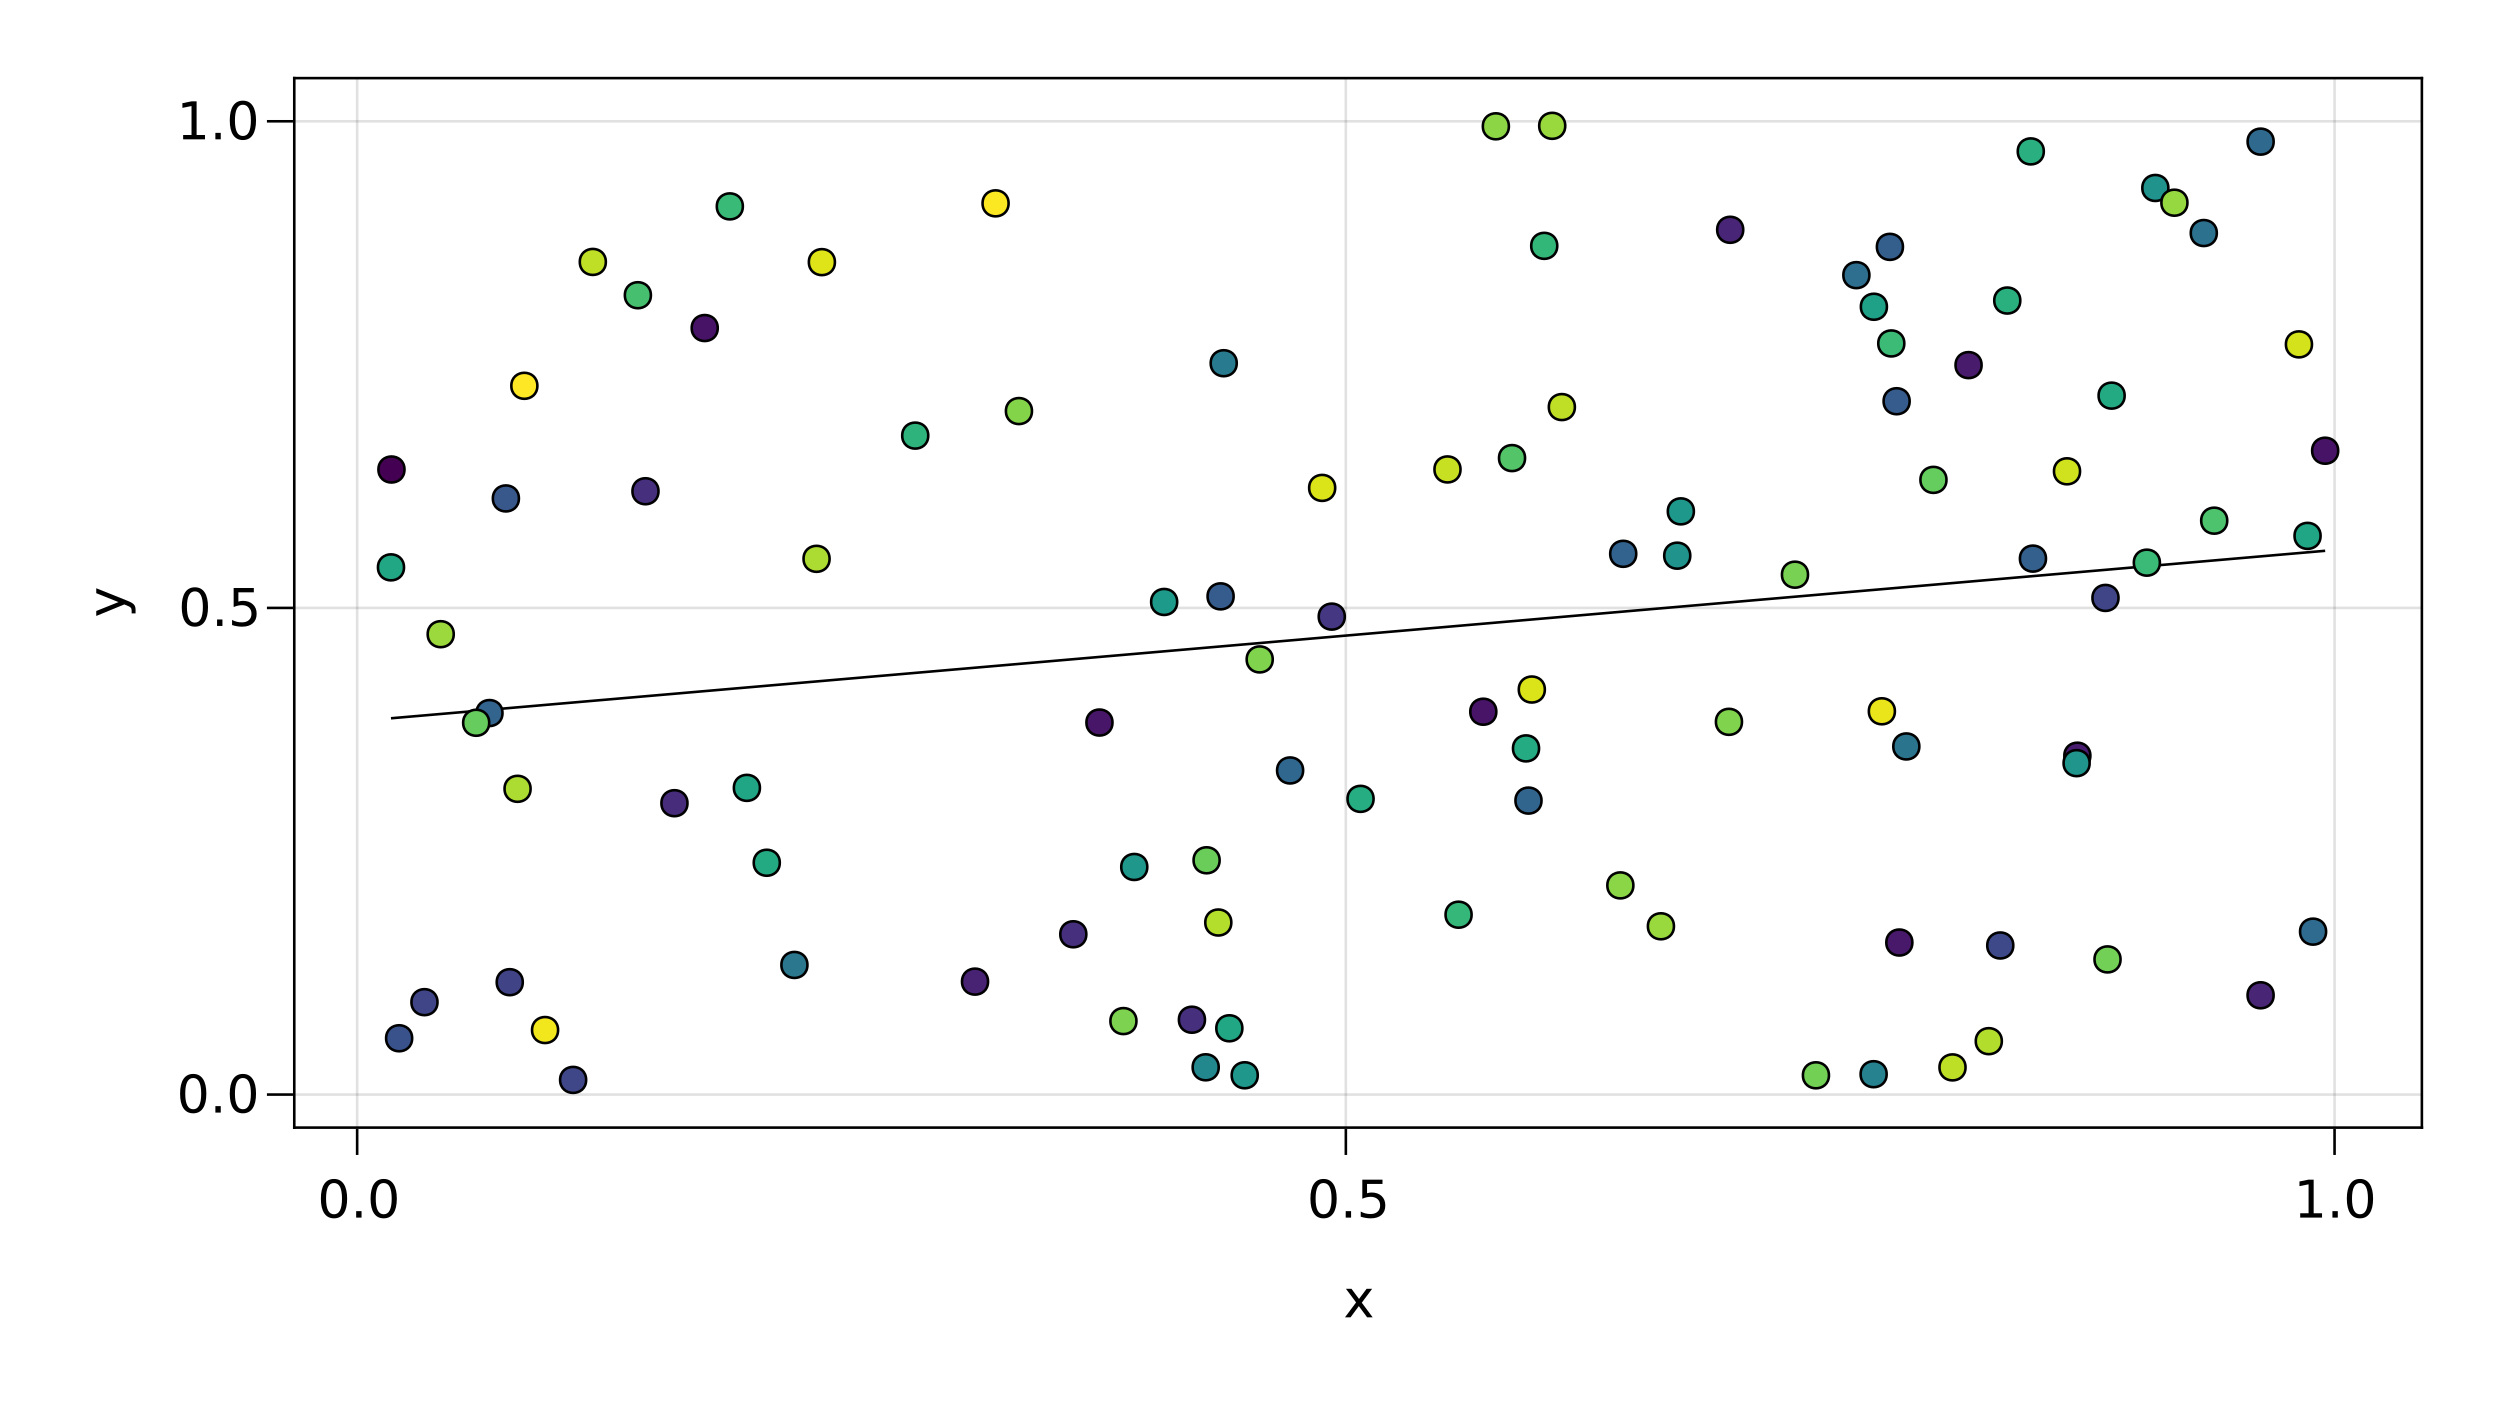 <?xml version="1.0" encoding="UTF-8"?>
<svg xmlns="http://www.w3.org/2000/svg" xmlns:xlink="http://www.w3.org/1999/xlink" width="960pt" height="540pt" viewBox="0 0 960 540" version="1.1">
<defs>
<g>
<symbol overflow="visible" id="glyph0-0">
<path style="stroke:none;" d="M 1 3.531 L 1 -14.109 L 11 -14.109 L 11 3.531 Z M 2.125 2.422 L 9.891 2.422 L 9.891 -12.984 L 2.125 -12.984 Z M 2.125 2.422 "/>
</symbol>
<symbol overflow="visible" id="glyph0-1">
<path style="stroke:none;" d="M 6.359 -13.281 C 5.336 -13.281 4.57 -12.781 4.062 -11.781 C 3.551 -10.781 3.297 -9.281 3.297 -7.281 C 3.297 -5.281 3.551 -3.781 4.062 -2.781 C 4.57 -1.781 5.336 -1.281 6.359 -1.281 C 7.379 -1.281 8.145 -1.781 8.656 -2.781 C 9.164 -3.781 9.422 -5.281 9.422 -7.281 C 9.422 -9.281 9.164 -10.781 8.656 -11.781 C 8.145 -12.781 7.379 -13.281 6.359 -13.281 Z M 6.359 -14.844 C 7.992 -14.844 9.238 -14.195 10.094 -12.906 C 10.957 -11.613 11.391 -9.738 11.391 -7.281 C 11.391 -4.82 10.957 -2.945 10.094 -1.656 C 9.238 -0.363 7.992 0.281 6.359 0.281 C 4.723 0.281 3.473 -0.363 2.609 -1.656 C 1.742 -2.945 1.312 -4.82 1.312 -7.281 C 1.312 -9.738 1.742 -11.613 2.609 -12.906 C 3.473 -14.195 4.723 -14.844 6.359 -14.844 Z M 6.359 -14.844 "/>
</symbol>
<symbol overflow="visible" id="glyph1-0">
<path style="stroke:none;" d="M 1 3.531 L 1 -14.109 L 11 -14.109 L 11 3.531 Z M 2.125 2.422 L 9.891 2.422 L 9.891 -12.984 L 2.125 -12.984 Z M 2.125 2.422 "/>
</symbol>
<symbol overflow="visible" id="glyph1-1">
<path style="stroke:none;" d="M 2.141 -2.484 L 4.203 -2.484 L 4.203 0 L 2.141 0 Z M 2.141 -2.484 "/>
</symbol>
<symbol overflow="visible" id="glyph1-2">
<path style="stroke:none;" d="M 6.359 -13.281 C 5.336 -13.281 4.57 -12.781 4.062 -11.781 C 3.551 -10.781 3.297 -9.281 3.297 -7.281 C 3.297 -5.281 3.551 -3.781 4.062 -2.781 C 4.57 -1.781 5.336 -1.281 6.359 -1.281 C 7.379 -1.281 8.145 -1.781 8.656 -2.781 C 9.164 -3.781 9.422 -5.281 9.422 -7.281 C 9.422 -9.281 9.164 -10.781 8.656 -11.781 C 8.145 -12.781 7.379 -13.281 6.359 -13.281 Z M 6.359 -14.844 C 7.992 -14.844 9.238 -14.195 10.094 -12.906 C 10.957 -11.613 11.391 -9.738 11.391 -7.281 C 11.391 -4.82 10.957 -2.945 10.094 -1.656 C 9.238 -0.363 7.992 0.281 6.359 0.281 C 4.723 0.281 3.473 -0.363 2.609 -1.656 C 1.742 -2.945 1.312 -4.82 1.312 -7.281 C 1.312 -9.738 1.742 -11.613 2.609 -12.906 C 3.473 -14.195 4.723 -14.844 6.359 -14.844 Z M 6.359 -14.844 "/>
</symbol>
<symbol overflow="visible" id="glyph2-0">
<path style="stroke:none;" d="M 1 3.531 L 1 -14.109 L 11 -14.109 L 11 3.531 Z M 2.125 2.422 L 9.891 2.422 L 9.891 -12.984 L 2.125 -12.984 Z M 2.125 2.422 "/>
</symbol>
<symbol overflow="visible" id="glyph2-1">
<path style="stroke:none;" d="M 6.359 -13.281 C 5.336 -13.281 4.57 -12.781 4.062 -11.781 C 3.551 -10.781 3.297 -9.281 3.297 -7.281 C 3.297 -5.281 3.551 -3.781 4.062 -2.781 C 4.57 -1.781 5.336 -1.281 6.359 -1.281 C 7.379 -1.281 8.145 -1.781 8.656 -2.781 C 9.164 -3.781 9.422 -5.281 9.422 -7.281 C 9.422 -9.281 9.164 -10.781 8.656 -11.781 C 8.145 -12.781 7.379 -13.281 6.359 -13.281 Z M 6.359 -14.844 C 7.992 -14.844 9.238 -14.195 10.094 -12.906 C 10.957 -11.613 11.391 -9.738 11.391 -7.281 C 11.391 -4.82 10.957 -2.945 10.094 -1.656 C 9.238 -0.363 7.992 0.281 6.359 0.281 C 4.723 0.281 3.473 -0.363 2.609 -1.656 C 1.742 -2.945 1.312 -4.82 1.312 -7.281 C 1.312 -9.738 1.742 -11.613 2.609 -12.906 C 3.473 -14.195 4.723 -14.844 6.359 -14.844 Z M 6.359 -14.844 "/>
</symbol>
<symbol overflow="visible" id="glyph3-0">
<path style="stroke:none;" d="M 1 3.531 L 1 -14.109 L 11 -14.109 L 11 3.531 Z M 2.125 2.422 L 9.891 2.422 L 9.891 -12.984 L 2.125 -12.984 Z M 2.125 2.422 "/>
</symbol>
<symbol overflow="visible" id="glyph3-1">
<path style="stroke:none;" d="M 2.141 -2.484 L 4.203 -2.484 L 4.203 0 L 2.141 0 Z M 2.141 -2.484 "/>
</symbol>
<symbol overflow="visible" id="glyph3-2">
<path style="stroke:none;" d="M 2.156 -14.578 L 9.906 -14.578 L 9.906 -12.922 L 3.969 -12.922 L 3.969 -9.344 C 4.25 -9.445 4.531 -9.52 4.812 -9.562 C 5.102 -9.613 5.395 -9.641 5.688 -9.641 C 7.312 -9.641 8.598 -9.191 9.547 -8.297 C 10.504 -7.41 10.984 -6.203 10.984 -4.672 C 10.984 -3.109 10.492 -1.891 9.516 -1.016 C 8.535 -0.148 7.156 0.281 5.375 0.281 C 4.77 0.281 4.148 0.227 3.516 0.125 C 2.879 0.02 2.223 -0.133 1.547 -0.344 L 1.547 -2.328 C 2.129 -2.004 2.734 -1.766 3.359 -1.609 C 3.984 -1.453 4.645 -1.375 5.344 -1.375 C 6.469 -1.375 7.359 -1.672 8.016 -2.266 C 8.672 -2.859 9 -3.66 9 -4.672 C 9 -5.691 8.672 -6.5 8.016 -7.094 C 7.359 -7.688 6.469 -7.984 5.344 -7.984 C 4.812 -7.984 4.285 -7.922 3.766 -7.797 C 3.242 -7.68 2.707 -7.5 2.156 -7.25 Z M 2.156 -14.578 "/>
</symbol>
<symbol overflow="visible" id="glyph4-0">
<path style="stroke:none;" d="M 1 3.531 L 1 -14.109 L 11 -14.109 L 11 3.531 Z M 2.125 2.422 L 9.891 2.422 L 9.891 -12.984 L 2.125 -12.984 Z M 2.125 2.422 "/>
</symbol>
<symbol overflow="visible" id="glyph4-1">
<path style="stroke:none;" d="M 2.484 -1.656 L 5.703 -1.656 L 5.703 -12.781 L 2.203 -12.078 L 2.203 -13.875 L 5.688 -14.578 L 7.656 -14.578 L 7.656 -1.656 L 10.875 -1.656 L 10.875 0 L 2.484 0 Z M 2.484 -1.656 "/>
</symbol>
<symbol overflow="visible" id="glyph5-0">
<path style="stroke:none;" d="M 1 3.531 L 1 -14.109 L 11 -14.109 L 11 3.531 Z M 2.125 2.422 L 9.891 2.422 L 9.891 -12.984 L 2.125 -12.984 Z M 2.125 2.422 "/>
</symbol>
<symbol overflow="visible" id="glyph5-1">
<path style="stroke:none;" d="M 2.141 -2.484 L 4.203 -2.484 L 4.203 0 L 2.141 0 Z M 2.141 -2.484 "/>
</symbol>
<symbol overflow="visible" id="glyph5-2">
<path style="stroke:none;" d="M 6.359 -13.281 C 5.336 -13.281 4.57 -12.781 4.062 -11.781 C 3.551 -10.781 3.297 -9.281 3.297 -7.281 C 3.297 -5.281 3.551 -3.781 4.062 -2.781 C 4.57 -1.781 5.336 -1.281 6.359 -1.281 C 7.379 -1.281 8.145 -1.781 8.656 -2.781 C 9.164 -3.781 9.422 -5.281 9.422 -7.281 C 9.422 -9.281 9.164 -10.781 8.656 -11.781 C 8.145 -12.781 7.379 -13.281 6.359 -13.281 Z M 6.359 -14.844 C 7.992 -14.844 9.238 -14.195 10.094 -12.906 C 10.957 -11.613 11.391 -9.738 11.391 -7.281 C 11.391 -4.82 10.957 -2.945 10.094 -1.656 C 9.238 -0.363 7.992 0.281 6.359 0.281 C 4.723 0.281 3.473 -0.363 2.609 -1.656 C 1.742 -2.945 1.312 -4.82 1.312 -7.281 C 1.312 -9.738 1.742 -11.613 2.609 -12.906 C 3.473 -14.195 4.723 -14.844 6.359 -14.844 Z M 6.359 -14.844 "/>
</symbol>
<symbol overflow="visible" id="glyph5-3">
<path style="stroke:none;" d="M 10.984 -10.938 L 7.016 -5.609 L 11.188 0 L 9.062 0 L 5.875 -4.297 L 2.703 0 L 0.578 0 L 4.828 -5.719 L 0.938 -10.938 L 3.062 -10.938 L 5.953 -7.047 L 8.859 -10.938 Z M 10.984 -10.938 "/>
</symbol>
<symbol overflow="visible" id="glyph6-0">
<path style="stroke:none;" d="M 1 3.531 L 1 -14.109 L 11 -14.109 L 11 3.531 Z M 2.125 2.422 L 9.891 2.422 L 9.891 -12.984 L 2.125 -12.984 Z M 2.125 2.422 "/>
</symbol>
<symbol overflow="visible" id="glyph6-1">
<path style="stroke:none;" d="M 6.359 -13.281 C 5.336 -13.281 4.57 -12.781 4.062 -11.781 C 3.551 -10.781 3.297 -9.281 3.297 -7.281 C 3.297 -5.281 3.551 -3.781 4.062 -2.781 C 4.57 -1.781 5.336 -1.281 6.359 -1.281 C 7.379 -1.281 8.145 -1.781 8.656 -2.781 C 9.164 -3.781 9.422 -5.281 9.422 -7.281 C 9.422 -9.281 9.164 -10.781 8.656 -11.781 C 8.145 -12.781 7.379 -13.281 6.359 -13.281 Z M 6.359 -14.844 C 7.992 -14.844 9.238 -14.195 10.094 -12.906 C 10.957 -11.613 11.391 -9.738 11.391 -7.281 C 11.391 -4.82 10.957 -2.945 10.094 -1.656 C 9.238 -0.363 7.992 0.281 6.359 0.281 C 4.723 0.281 3.473 -0.363 2.609 -1.656 C 1.742 -2.945 1.312 -4.82 1.312 -7.281 C 1.312 -9.738 1.742 -11.613 2.609 -12.906 C 3.473 -14.195 4.723 -14.844 6.359 -14.844 Z M 6.359 -14.844 "/>
</symbol>
<symbol overflow="visible" id="glyph7-0">
<path style="stroke:none;" d="M 1 3.531 L 1 -14.109 L 11 -14.109 L 11 3.531 Z M 2.125 2.422 L 9.891 2.422 L 9.891 -12.984 L 2.125 -12.984 Z M 2.125 2.422 "/>
</symbol>
<symbol overflow="visible" id="glyph7-1">
<path style="stroke:none;" d="M 2.141 -2.484 L 4.203 -2.484 L 4.203 0 L 2.141 0 Z M 2.141 -2.484 "/>
</symbol>
<symbol overflow="visible" id="glyph7-2">
<path style="stroke:none;" d="M 6.359 -13.281 C 5.336 -13.281 4.57 -12.781 4.062 -11.781 C 3.551 -10.781 3.297 -9.281 3.297 -7.281 C 3.297 -5.281 3.551 -3.781 4.062 -2.781 C 4.57 -1.781 5.336 -1.281 6.359 -1.281 C 7.379 -1.281 8.145 -1.781 8.656 -2.781 C 9.164 -3.781 9.422 -5.281 9.422 -7.281 C 9.422 -9.281 9.164 -10.781 8.656 -11.781 C 8.145 -12.781 7.379 -13.281 6.359 -13.281 Z M 6.359 -14.844 C 7.992 -14.844 9.238 -14.195 10.094 -12.906 C 10.957 -11.613 11.391 -9.738 11.391 -7.281 C 11.391 -4.82 10.957 -2.945 10.094 -1.656 C 9.238 -0.363 7.992 0.281 6.359 0.281 C 4.723 0.281 3.473 -0.363 2.609 -1.656 C 1.742 -2.945 1.312 -4.82 1.312 -7.281 C 1.312 -9.738 1.742 -11.613 2.609 -12.906 C 3.473 -14.195 4.723 -14.844 6.359 -14.844 Z M 6.359 -14.844 "/>
</symbol>
<symbol overflow="visible" id="glyph8-0">
<path style="stroke:none;" d="M 1 3.531 L 1 -14.109 L 11 -14.109 L 11 3.531 Z M 2.125 2.422 L 9.891 2.422 L 9.891 -12.984 L 2.125 -12.984 Z M 2.125 2.422 "/>
</symbol>
<symbol overflow="visible" id="glyph8-1">
<path style="stroke:none;" d="M 6.359 -13.281 C 5.336 -13.281 4.57 -12.781 4.062 -11.781 C 3.551 -10.781 3.297 -9.281 3.297 -7.281 C 3.297 -5.281 3.551 -3.781 4.062 -2.781 C 4.57 -1.781 5.336 -1.281 6.359 -1.281 C 7.379 -1.281 8.145 -1.781 8.656 -2.781 C 9.164 -3.781 9.422 -5.281 9.422 -7.281 C 9.422 -9.281 9.164 -10.781 8.656 -11.781 C 8.145 -12.781 7.379 -13.281 6.359 -13.281 Z M 6.359 -14.844 C 7.992 -14.844 9.238 -14.195 10.094 -12.906 C 10.957 -11.613 11.391 -9.738 11.391 -7.281 C 11.391 -4.82 10.957 -2.945 10.094 -1.656 C 9.238 -0.363 7.992 0.281 6.359 0.281 C 4.723 0.281 3.473 -0.363 2.609 -1.656 C 1.742 -2.945 1.312 -4.82 1.312 -7.281 C 1.312 -9.738 1.742 -11.613 2.609 -12.906 C 3.473 -14.195 4.723 -14.844 6.359 -14.844 Z M 6.359 -14.844 "/>
</symbol>
<symbol overflow="visible" id="glyph9-0">
<path style="stroke:none;" d="M 1 3.531 L 1 -14.109 L 11 -14.109 L 11 3.531 Z M 2.125 2.422 L 9.891 2.422 L 9.891 -12.984 L 2.125 -12.984 Z M 2.125 2.422 "/>
</symbol>
<symbol overflow="visible" id="glyph9-1">
<path style="stroke:none;" d="M 2.141 -2.484 L 4.203 -2.484 L 4.203 0 L 2.141 0 Z M 2.141 -2.484 "/>
</symbol>
<symbol overflow="visible" id="glyph9-2">
<path style="stroke:none;" d="M 2.156 -14.578 L 9.906 -14.578 L 9.906 -12.922 L 3.969 -12.922 L 3.969 -9.344 C 4.25 -9.445 4.531 -9.52 4.812 -9.562 C 5.102 -9.613 5.395 -9.641 5.688 -9.641 C 7.312 -9.641 8.598 -9.191 9.547 -8.297 C 10.504 -7.41 10.984 -6.203 10.984 -4.672 C 10.984 -3.109 10.492 -1.891 9.516 -1.016 C 8.535 -0.148 7.156 0.281 5.375 0.281 C 4.77 0.281 4.148 0.227 3.516 0.125 C 2.879 0.02 2.223 -0.133 1.547 -0.344 L 1.547 -2.328 C 2.129 -2.004 2.734 -1.766 3.359 -1.609 C 3.984 -1.453 4.645 -1.375 5.344 -1.375 C 6.469 -1.375 7.359 -1.672 8.016 -2.266 C 8.672 -2.859 9 -3.66 9 -4.672 C 9 -5.691 8.672 -6.5 8.016 -7.094 C 7.359 -7.688 6.469 -7.984 5.344 -7.984 C 4.812 -7.984 4.285 -7.922 3.766 -7.797 C 3.242 -7.68 2.707 -7.5 2.156 -7.25 Z M 2.156 -14.578 "/>
</symbol>
<symbol overflow="visible" id="glyph10-0">
<path style="stroke:none;" d="M 1 3.531 L 1 -14.109 L 11 -14.109 L 11 3.531 Z M 2.125 2.422 L 9.891 2.422 L 9.891 -12.984 L 2.125 -12.984 Z M 2.125 2.422 "/>
</symbol>
<symbol overflow="visible" id="glyph10-1">
<path style="stroke:none;" d="M 2.484 -1.656 L 5.703 -1.656 L 5.703 -12.781 L 2.203 -12.078 L 2.203 -13.875 L 5.688 -14.578 L 7.656 -14.578 L 7.656 -1.656 L 10.875 -1.656 L 10.875 0 L 2.484 0 Z M 2.484 -1.656 "/>
</symbol>
<symbol overflow="visible" id="glyph11-0">
<path style="stroke:none;" d="M 1 3.531 L 1 -14.109 L 11 -14.109 L 11 3.531 Z M 2.125 2.422 L 9.891 2.422 L 9.891 -12.984 L 2.125 -12.984 Z M 2.125 2.422 "/>
</symbol>
<symbol overflow="visible" id="glyph11-1">
<path style="stroke:none;" d="M 2.141 -2.484 L 4.203 -2.484 L 4.203 0 L 2.141 0 Z M 2.141 -2.484 "/>
</symbol>
<symbol overflow="visible" id="glyph11-2">
<path style="stroke:none;" d="M 6.359 -13.281 C 5.336 -13.281 4.57 -12.781 4.062 -11.781 C 3.551 -10.781 3.297 -9.281 3.297 -7.281 C 3.297 -5.281 3.551 -3.781 4.062 -2.781 C 4.57 -1.781 5.336 -1.281 6.359 -1.281 C 7.379 -1.281 8.145 -1.781 8.656 -2.781 C 9.164 -3.781 9.422 -5.281 9.422 -7.281 C 9.422 -9.281 9.164 -10.781 8.656 -11.781 C 8.145 -12.781 7.379 -13.281 6.359 -13.281 Z M 6.359 -14.844 C 7.992 -14.844 9.238 -14.195 10.094 -12.906 C 10.957 -11.613 11.391 -9.738 11.391 -7.281 C 11.391 -4.82 10.957 -2.945 10.094 -1.656 C 9.238 -0.363 7.992 0.281 6.359 0.281 C 4.723 0.281 3.473 -0.363 2.609 -1.656 C 1.742 -2.945 1.312 -4.82 1.312 -7.281 C 1.312 -9.738 1.742 -11.613 2.609 -12.906 C 3.473 -14.195 4.723 -14.844 6.359 -14.844 Z M 6.359 -14.844 "/>
</symbol>
<symbol overflow="visible" id="glyph12-0">
<path style="stroke:none;" d="M 3.531 -1 L -14.109 -1 L -14.109 -11 L 3.531 -11 Z M 2.422 -2.125 L 2.422 -9.891 L -12.984 -9.891 L -12.984 -2.125 Z M 2.422 -2.125 "/>
</symbol>
<symbol overflow="visible" id="glyph12-1">
<path style="stroke:none;" d="M 1.016 -6.438 C 2.316 -5.926 3.164 -5.43 3.562 -4.953 C 3.957 -4.473 4.156 -3.828 4.156 -3.016 L 4.156 -1.578 L 2.656 -1.578 L 2.656 -2.641 C 2.656 -3.129 2.535 -3.508 2.297 -3.781 C 2.066 -4.062 1.516 -4.367 0.641 -4.703 L -0.172 -5.016 L -10.938 -0.594 L -10.938 -2.5 L -2.391 -5.922 L -10.938 -9.344 L -10.938 -11.234 Z M 1.016 -6.438 "/>
</symbol>
</g>
<clipPath id="clip1">
  <path d="M 200 395 L 240 395 L 240 433 L 200 433 Z M 200 395 "/>
</clipPath>
<clipPath id="clip2">
  <path d="M 576 30 L 616 30 L 616 68 L 576 68 Z M 576 30 "/>
</clipPath>
<clipPath id="clip3">
  <path d="M 555 30 L 594 30 L 594 68 L 555 68 Z M 555 30 "/>
</clipPath>
</defs>
<g id="surface26">
<rect x="0" y="0" width="960" height="540" style="fill:rgb(100%,100%,100%);fill-opacity:1;stroke:none;"/>
<path style=" stroke:none;fill-rule:nonzero;fill:rgb(100%,100%,100%);fill-opacity:1;" d="M 113 433 L 930 433 L 930 30 L 113 30 Z M 113 433 "/>
<path style="fill:none;stroke-width:1;stroke-linecap:butt;stroke-linejoin:miter;stroke:rgb(0%,0%,0%);stroke-opacity:0.12;stroke-miterlimit:10;" d="M 137.145 433 L 137.145 30 "/>
<path style="fill:none;stroke-width:1;stroke-linecap:butt;stroke-linejoin:miter;stroke:rgb(0%,0%,0%);stroke-opacity:0.12;stroke-miterlimit:10;" d="M 516.805 433 L 516.805 30 "/>
<path style="fill:none;stroke-width:1;stroke-linecap:butt;stroke-linejoin:miter;stroke:rgb(0%,0%,0%);stroke-opacity:0.12;stroke-miterlimit:10;" d="M 896.469 433 L 896.469 30 "/>
<path style="fill:none;stroke-width:1;stroke-linecap:butt;stroke-linejoin:miter;stroke:rgb(0%,0%,0%);stroke-opacity:0.12;stroke-miterlimit:10;" d="M 113 420.312 L 930 420.312 "/>
<path style="fill:none;stroke-width:1;stroke-linecap:butt;stroke-linejoin:miter;stroke:rgb(0%,0%,0%);stroke-opacity:0.12;stroke-miterlimit:10;" d="M 113 233.441 L 930 233.441 "/>
<path style="fill:none;stroke-width:1;stroke-linecap:butt;stroke-linejoin:miter;stroke:rgb(0%,0%,0%);stroke-opacity:0.12;stroke-miterlimit:10;" d="M 113 46.574 L 930 46.574 "/>
<g style="fill:rgb(0%,0%,0%);fill-opacity:1;">
  <use xlink:href="#glyph0-1" x="121.906" y="467.562"/>
</g>
<g style="fill:rgb(0%,0%,0%);fill-opacity:1;">
  <use xlink:href="#glyph1-1" x="134.629" y="467.562"/>
</g>
<g style="fill:rgb(0%,0%,0%);fill-opacity:1;">
  <use xlink:href="#glyph1-2" x="140.988" y="467.562"/>
</g>
<g style="fill:rgb(0%,0%,0%);fill-opacity:1;">
  <use xlink:href="#glyph2-1" x="501.891" y="467.562"/>
</g>
<g style="fill:rgb(0%,0%,0%);fill-opacity:1;">
  <use xlink:href="#glyph3-1" x="514.613" y="467.562"/>
</g>
<g style="fill:rgb(0%,0%,0%);fill-opacity:1;">
  <use xlink:href="#glyph3-2" x="520.973" y="467.562"/>
</g>
<g style="fill:rgb(0%,0%,0%);fill-opacity:1;">
  <use xlink:href="#glyph4-1" x="880.789" y="467.562"/>
</g>
<g style="fill:rgb(0%,0%,0%);fill-opacity:1;">
  <use xlink:href="#glyph5-1" x="893.512" y="467.562"/>
</g>
<g style="fill:rgb(0%,0%,0%);fill-opacity:1;">
  <use xlink:href="#glyph5-2" x="899.871" y="467.562"/>
</g>
<g style="fill:rgb(0%,0%,0%);fill-opacity:1;">
  <use xlink:href="#glyph5-3" x="515.91" y="505.844"/>
</g>
<g style="fill:rgb(0%,0%,0%);fill-opacity:1;">
  <use xlink:href="#glyph6-1" x="67.84" y="427.234"/>
</g>
<g style="fill:rgb(0%,0%,0%);fill-opacity:1;">
  <use xlink:href="#glyph7-1" x="80.566" y="427.234"/>
</g>
<g style="fill:rgb(0%,0%,0%);fill-opacity:1;">
  <use xlink:href="#glyph7-2" x="86.922" y="427.234"/>
</g>
<g style="fill:rgb(0%,0%,0%);fill-opacity:1;">
  <use xlink:href="#glyph8-1" x="68.484" y="240.367"/>
</g>
<g style="fill:rgb(0%,0%,0%);fill-opacity:1;">
  <use xlink:href="#glyph9-1" x="81.211" y="240.367"/>
</g>
<g style="fill:rgb(0%,0%,0%);fill-opacity:1;">
  <use xlink:href="#glyph9-2" x="87.566" y="240.367"/>
</g>
<g style="fill:rgb(0%,0%,0%);fill-opacity:1;">
  <use xlink:href="#glyph10-1" x="67.84" y="53.5"/>
</g>
<g style="fill:rgb(0%,0%,0%);fill-opacity:1;">
  <use xlink:href="#glyph11-1" x="80.566" y="53.5"/>
</g>
<g style="fill:rgb(0%,0%,0%);fill-opacity:1;">
  <use xlink:href="#glyph11-2" x="86.922" y="53.5"/>
</g>
<g style="fill:rgb(0%,0%,0%);fill-opacity:1;">
  <use xlink:href="#glyph12-1" x="47.898" y="237.121"/>
</g>
<path style="fill:none;stroke-width:1;stroke-linecap:butt;stroke-linejoin:miter;stroke:rgb(0%,0%,0%);stroke-opacity:1;stroke-miterlimit:10;" d="M 150.137 275.82 L 153.867 275.496 L 157.602 275.172 L 161.332 274.852 L 165.066 274.527 L 168.797 274.203 L 172.531 273.883 L 176.262 273.559 L 179.996 273.234 L 183.727 272.91 L 187.461 272.59 L 191.191 272.266 L 194.926 271.941 L 198.656 271.617 L 202.387 271.297 L 206.121 270.973 L 209.852 270.648 L 213.586 270.324 L 217.316 270.004 L 221.051 269.68 L 224.781 269.355 L 228.516 269.031 L 232.246 268.711 L 235.98 268.387 L 239.711 268.062 L 243.445 267.742 L 247.176 267.418 L 250.91 267.094 L 254.641 266.77 L 258.371 266.449 L 262.105 266.125 L 265.836 265.801 L 269.57 265.477 L 273.301 265.156 L 277.035 264.832 L 280.766 264.508 L 284.5 264.184 L 288.23 263.863 L 291.965 263.539 L 295.695 263.215 L 299.43 262.895 L 303.16 262.57 L 306.895 262.246 L 310.625 261.922 L 314.359 261.602 L 321.82 260.953 L 325.555 260.629 L 329.285 260.309 L 333.02 259.984 L 336.75 259.66 L 340.484 259.336 L 344.215 259.016 L 347.949 258.691 L 351.68 258.367 L 355.414 258.047 L 359.145 257.723 L 362.879 257.398 L 366.609 257.074 L 370.344 256.754 L 377.805 256.105 L 381.539 255.781 L 385.27 255.461 L 389.004 255.137 L 392.734 254.812 L 396.469 254.488 L 400.199 254.168 L 403.934 253.844 L 407.664 253.52 L 411.398 253.195 L 415.129 252.875 L 418.863 252.551 L 422.594 252.227 L 426.328 251.906 L 433.789 251.258 L 437.523 250.934 L 441.254 250.613 L 444.988 250.289 L 448.719 249.965 L 452.453 249.641 L 456.184 249.32 L 459.918 248.996 L 463.648 248.672 L 467.383 248.348 L 471.113 248.027 L 474.848 247.703 L 478.578 247.379 L 482.312 247.059 L 486.043 246.734 L 489.777 246.41 L 493.508 246.086 L 497.238 245.766 L 500.973 245.441 L 504.703 245.117 L 508.438 244.793 L 512.168 244.473 L 515.902 244.148 L 519.633 243.824 L 523.367 243.5 L 527.098 243.18 L 530.832 242.855 L 534.562 242.531 L 538.297 242.211 L 542.027 241.887 L 545.762 241.562 L 549.492 241.238 L 553.223 240.918 L 556.957 240.594 L 560.688 240.27 L 564.422 239.945 L 568.152 239.625 L 571.887 239.301 L 575.617 238.977 L 579.352 238.652 L 583.082 238.332 L 586.816 238.008 L 590.547 237.684 L 594.281 237.363 L 598.012 237.039 L 601.746 236.715 L 605.477 236.391 L 609.211 236.07 L 616.672 235.422 L 620.406 235.098 L 624.137 234.777 L 627.871 234.453 L 631.602 234.129 L 635.336 233.805 L 639.066 233.484 L 642.801 233.16 L 646.531 232.836 L 650.266 232.512 L 653.996 232.191 L 657.73 231.867 L 661.461 231.543 L 665.195 231.223 L 672.656 230.574 L 676.391 230.25 L 680.121 229.93 L 683.855 229.605 L 687.586 229.281 L 691.32 228.957 L 695.051 228.637 L 698.785 228.312 L 702.516 227.988 L 706.25 227.664 L 709.98 227.344 L 713.715 227.02 L 717.445 226.695 L 721.18 226.375 L 728.641 225.727 L 732.375 225.402 L 736.105 225.082 L 739.84 224.758 L 743.57 224.434 L 747.305 224.109 L 751.035 223.789 L 754.77 223.465 L 758.5 223.141 L 762.234 222.816 L 765.965 222.496 L 769.699 222.172 L 773.43 221.848 L 777.164 221.527 L 780.895 221.203 L 784.629 220.879 L 788.359 220.555 L 792.09 220.234 L 795.824 219.91 L 799.555 219.586 L 803.289 219.262 L 807.02 218.941 L 810.754 218.617 L 814.484 218.293 L 818.219 217.969 L 821.949 217.648 L 825.684 217.324 L 829.414 217 L 833.148 216.68 L 836.879 216.355 L 840.613 216.031 L 844.344 215.707 L 848.074 215.387 L 851.809 215.062 L 855.539 214.738 L 859.273 214.414 L 863.004 214.094 L 866.738 213.77 L 870.469 213.445 L 874.203 213.121 L 877.934 212.801 L 881.668 212.477 L 885.398 212.152 L 889.133 211.828 L 892.863 211.508 "/>
<path style="fill-rule:nonzero;fill:rgb(15.892%,48.295%,55.803%);fill-opacity:1;stroke-width:1;stroke-linecap:butt;stroke-linejoin:miter;stroke:rgb(0%,0%,0%);stroke-opacity:1;stroke-miterlimit:10;" d="M 474.906 139.477 C 474.906 146.145 464.906 146.145 464.906 139.477 C 464.906 132.812 474.906 132.812 474.906 139.477 "/>
<path style="fill-rule:nonzero;fill:rgb(16.963%,45.632%,55.803%);fill-opacity:1;stroke-width:1;stroke-linecap:butt;stroke-linejoin:miter;stroke:rgb(0%,0%,0%);stroke-opacity:1;stroke-miterlimit:10;" d="M 737.027 286.637 C 737.027 293.301 727.027 293.301 727.027 286.637 C 727.027 279.969 737.027 279.969 737.027 286.637 "/>
<path style="fill-rule:nonzero;fill:rgb(98.071%,90.45%,13.633%);fill-opacity:1;stroke-width:1;stroke-linecap:butt;stroke-linejoin:miter;stroke:rgb(0%,0%,0%);stroke-opacity:1;stroke-miterlimit:10;" d="M 387.301 78.086 C 387.301 84.75 377.301 84.75 377.301 78.086 C 377.301 71.418 387.301 71.418 387.301 78.086 "/>
<path style="fill-rule:nonzero;fill:rgb(29.712%,76.182%,42.387%);fill-opacity:1;stroke-width:1;stroke-linecap:butt;stroke-linejoin:miter;stroke:rgb(0%,0%,0%);stroke-opacity:1;stroke-miterlimit:10;" d="M 855.258 199.938 C 855.258 206.602 845.258 206.602 845.258 199.938 C 845.258 193.27 855.258 193.27 855.258 199.938 "/>
<path style="fill-rule:nonzero;fill:rgb(28.161%,8.972%,41.229%);fill-opacity:1;stroke-width:1;stroke-linecap:butt;stroke-linejoin:miter;stroke:rgb(0%,0%,0%);stroke-opacity:1;stroke-miterlimit:10;" d="M 427.191 277.457 C 427.191 284.125 417.191 284.125 417.191 277.457 C 417.191 270.789 427.191 270.789 427.191 277.457 "/>
<path style="fill-rule:nonzero;fill:rgb(85.87%,88.894%,9.82%);fill-opacity:1;stroke-width:1;stroke-linecap:butt;stroke-linejoin:miter;stroke:rgb(0%,0%,0%);stroke-opacity:1;stroke-miterlimit:10;" d="M 593.215 264.777 C 593.215 271.445 583.215 271.445 583.215 264.777 C 583.215 258.113 593.215 258.113 593.215 264.777 "/>
<path style="fill-rule:nonzero;fill:rgb(18.068%,42.99%,55.725%);fill-opacity:1;stroke-width:1;stroke-linecap:butt;stroke-linejoin:miter;stroke:rgb(0%,0%,0%);stroke-opacity:1;stroke-miterlimit:10;" d="M 717.848 105.656 C 717.848 112.324 707.848 112.324 707.848 105.656 C 707.848 98.992 717.848 98.992 717.848 105.656 "/>
<path style="fill-rule:nonzero;fill:rgb(27.899%,17.298%,48.137%);fill-opacity:1;stroke-width:1;stroke-linecap:butt;stroke-linejoin:miter;stroke:rgb(0%,0%,0%);stroke-opacity:1;stroke-miterlimit:10;" d="M 263.988 308.43 C 263.988 315.098 253.988 315.098 253.988 308.43 C 253.988 301.762 263.988 301.762 263.988 308.43 "/>
<path style="fill-rule:nonzero;fill:rgb(28.069%,7.76%,40.113%);fill-opacity:1;stroke-width:1;stroke-linecap:butt;stroke-linejoin:miter;stroke:rgb(0%,0%,0%);stroke-opacity:1;stroke-miterlimit:10;" d="M 275.613 125.969 C 275.613 132.637 265.613 132.637 265.613 125.969 C 265.613 119.301 275.613 119.301 275.613 125.969 "/>
<path style="fill-rule:nonzero;fill:rgb(23.402%,73.24%,45.863%);fill-opacity:1;stroke-width:1;stroke-linecap:butt;stroke-linejoin:miter;stroke:rgb(0%,0%,0%);stroke-opacity:1;stroke-miterlimit:10;" d="M 731.254 131.883 C 731.254 138.551 721.254 138.551 721.254 131.883 C 721.254 125.219 731.254 125.219 731.254 131.883 "/>
<path style="fill-rule:nonzero;fill:rgb(12.228%,63.023%,53.143%);fill-opacity:1;stroke-width:1;stroke-linecap:butt;stroke-linejoin:miter;stroke:rgb(0%,0%,0%);stroke-opacity:1;stroke-miterlimit:10;" d="M 724.574 117.793 C 724.574 124.461 714.574 124.461 714.574 117.793 C 714.574 111.125 724.574 111.125 724.574 117.793 "/>
<path style="fill-rule:nonzero;fill:rgb(12.937%,64.985%,52.236%);fill-opacity:1;stroke-width:1;stroke-linecap:butt;stroke-linejoin:miter;stroke:rgb(0%,0%,0%);stroke-opacity:1;stroke-miterlimit:10;" d="M 291.809 302.543 C 291.809 309.207 281.809 309.207 281.809 302.543 C 281.809 295.875 291.809 295.875 291.809 302.543 "/>
<path style="fill-rule:nonzero;fill:rgb(28.311%,11.531%,43.571%);fill-opacity:1;stroke-width:1;stroke-linecap:butt;stroke-linejoin:miter;stroke:rgb(0%,0%,0%);stroke-opacity:1;stroke-miterlimit:10;" d="M 802.707 290.191 C 802.707 296.855 792.707 296.855 792.707 290.191 C 792.707 283.523 802.707 283.523 802.707 290.191 "/>
<path style="fill-rule:nonzero;fill:rgb(14.213%,66.707%,51.241%);fill-opacity:1;stroke-width:1;stroke-linecap:butt;stroke-linejoin:miter;stroke:rgb(0%,0%,0%);stroke-opacity:1;stroke-miterlimit:10;" d="M 815.863 151.922 C 815.863 158.59 805.863 158.59 805.863 151.922 C 805.863 145.258 815.863 145.258 815.863 151.922 "/>
<path style="fill-rule:nonzero;fill:rgb(20.413%,37.744%,55.363%);fill-opacity:1;stroke-width:1;stroke-linecap:butt;stroke-linejoin:miter;stroke:rgb(0%,0%,0%);stroke-opacity:1;stroke-miterlimit:10;" d="M 785.652 214.508 C 785.652 221.176 775.652 221.176 775.652 214.508 C 775.652 207.84 785.652 207.84 785.652 214.508 "/>
<path style="fill-rule:nonzero;fill:rgb(39.502%,79.723%,36.777%);fill-opacity:1;stroke-width:1;stroke-linecap:butt;stroke-linejoin:miter;stroke:rgb(0%,0%,0%);stroke-opacity:1;stroke-miterlimit:10;" d="M 747.445 184.273 C 747.445 190.941 737.445 190.941 737.445 184.273 C 737.445 177.605 747.445 177.605 747.445 184.273 "/>
<path style="fill-rule:nonzero;fill:rgb(28.223%,9.939%,42.118%);fill-opacity:1;stroke-width:1;stroke-linecap:butt;stroke-linejoin:miter;stroke:rgb(0%,0%,0%);stroke-opacity:1;stroke-miterlimit:10;" d="M 734.348 361.93 C 734.348 368.598 724.348 368.598 724.348 361.93 C 724.348 355.266 734.348 355.266 734.348 361.93 "/>
<path style="fill-rule:nonzero;fill:rgb(25.186%,27.06%,53.183%);fill-opacity:1;stroke-width:1;stroke-linecap:butt;stroke-linejoin:miter;stroke:rgb(0%,0%,0%);stroke-opacity:1;stroke-miterlimit:10;" d="M 167.996 384.832 C 167.996 391.496 157.996 391.496 157.996 384.832 C 157.996 378.164 167.996 378.164 167.996 384.832 "/>
<path style="fill-rule:nonzero;fill:rgb(67.291%,86.269%,19.325%);fill-opacity:1;stroke-width:1;stroke-linecap:butt;stroke-linejoin:miter;stroke:rgb(0%,0%,0%);stroke-opacity:1;stroke-miterlimit:10;" d="M 203.746 302.906 C 203.746 309.574 193.746 309.574 193.746 302.906 C 193.746 296.242 203.746 296.242 203.746 302.906 "/>
<path style="fill-rule:nonzero;fill:rgb(54.428%,83.755%,27.631%);fill-opacity:1;stroke-width:1;stroke-linecap:butt;stroke-linejoin:miter;stroke:rgb(0%,0%,0%);stroke-opacity:1;stroke-miterlimit:10;" d="M 627.215 339.992 C 627.215 346.66 617.215 346.66 617.215 339.992 C 617.215 333.324 627.215 333.324 627.215 339.992 "/>
<path style="fill-rule:nonzero;fill:rgb(26.981%,21.629%,50.796%);fill-opacity:1;stroke-width:1;stroke-linecap:butt;stroke-linejoin:miter;stroke:rgb(0%,0%,0%);stroke-opacity:1;stroke-miterlimit:10;" d="M 516.391 236.781 C 516.391 243.449 506.391 243.449 506.391 236.781 C 506.391 230.117 516.391 230.117 516.391 236.781 "/>
<path style=" stroke:none;fill-rule:nonzero;fill:rgb(24.868%,27.833%,53.418%);fill-opacity:1;" d="M 225.078 414.684 C 225.078 421.348 215.078 421.348 215.078 414.684 C 215.078 408.016 225.078 408.016 225.078 414.684 "/>
<g clip-path="url(#clip1)" clip-rule="nonzero">
<path style="fill:none;stroke-width:1;stroke-linecap:butt;stroke-linejoin:miter;stroke:rgb(0%,0%,0%);stroke-opacity:1;stroke-miterlimit:10;" d="M 225.078 414.684 C 225.078 421.348 215.078 421.348 215.078 414.684 C 215.078 408.016 225.078 408.016 225.078 414.684 "/>
</g>
<path style="fill-rule:nonzero;fill:rgb(94.753%,90.013%,11.62%);fill-opacity:1;stroke-width:1;stroke-linecap:butt;stroke-linejoin:miter;stroke:rgb(0%,0%,0%);stroke-opacity:1;stroke-miterlimit:10;" d="M 214.305 395.535 C 214.305 402.199 204.305 402.199 204.305 395.535 C 204.305 388.867 214.305 388.867 214.305 395.535 "/>
<path style="fill-rule:nonzero;fill:rgb(46.909%,81.912%,32.333%);fill-opacity:1;stroke-width:1;stroke-linecap:butt;stroke-linejoin:miter;stroke:rgb(0%,0%,0%);stroke-opacity:1;stroke-miterlimit:10;" d="M 694.273 220.676 C 694.273 227.344 684.273 227.344 684.273 220.676 C 684.273 214.012 694.273 214.012 694.273 220.676 "/>
<path style="fill-rule:nonzero;fill:rgb(82.668%,88.488%,10.864%);fill-opacity:1;stroke-width:1;stroke-linecap:butt;stroke-linejoin:miter;stroke:rgb(0%,0%,0%);stroke-opacity:1;stroke-miterlimit:10;" d="M 887.793 132.242 C 887.793 138.906 877.793 138.906 877.793 132.242 C 877.793 125.574 887.793 125.574 887.793 132.242 "/>
<path style="fill-rule:nonzero;fill:rgb(28.226%,14.537%,46.101%);fill-opacity:1;stroke-width:1;stroke-linecap:butt;stroke-linejoin:miter;stroke:rgb(0%,0%,0%);stroke-opacity:1;stroke-miterlimit:10;" d="M 669.398 88.242 C 669.398 94.91 659.398 94.91 659.398 88.242 C 659.398 81.574 669.398 81.574 669.398 88.242 "/>
<path style="fill-rule:nonzero;fill:rgb(12.185%,59.156%,54.471%);fill-opacity:1;stroke-width:1;stroke-linecap:butt;stroke-linejoin:miter;stroke:rgb(0%,0%,0%);stroke-opacity:1;stroke-miterlimit:10;" d="M 440.562 332.918 C 440.562 339.586 430.562 339.586 430.562 332.918 C 430.562 326.25 440.562 326.25 440.562 332.918 "/>
<path style="fill-rule:nonzero;fill:rgb(60.945%,85.121%,23.446%);fill-opacity:1;stroke-width:1;stroke-linecap:butt;stroke-linejoin:miter;stroke:rgb(0%,0%,0%);stroke-opacity:1;stroke-miterlimit:10;" d="M 174.234 243.531 C 174.234 250.195 164.234 250.195 164.234 243.531 C 164.234 236.863 174.234 236.863 174.234 243.531 "/>
<path style="fill-rule:nonzero;fill:rgb(13.297%,65.47%,51.955%);fill-opacity:1;stroke-width:1;stroke-linecap:butt;stroke-linejoin:miter;stroke:rgb(0%,0%,0%);stroke-opacity:1;stroke-miterlimit:10;" d="M 477.066 394.863 C 477.066 401.531 467.066 401.531 467.066 394.863 C 467.066 388.199 477.066 388.199 477.066 394.863 "/>
<path style="fill-rule:nonzero;fill:rgb(28.038%,7.54%,39.91%);fill-opacity:1;stroke-width:1;stroke-linecap:butt;stroke-linejoin:miter;stroke:rgb(0%,0%,0%);stroke-opacity:1;stroke-miterlimit:10;" d="M 897.863 173.074 C 897.863 179.742 887.863 179.742 887.863 173.074 C 887.863 166.41 897.863 166.41 897.863 173.074 "/>
<path style="fill-rule:nonzero;fill:rgb(44.693%,81.282%,33.673%);fill-opacity:1;stroke-width:1;stroke-linecap:butt;stroke-linejoin:miter;stroke:rgb(0%,0%,0%);stroke-opacity:1;stroke-miterlimit:10;" d="M 814.289 368.414 C 814.289 375.082 804.289 375.082 804.289 368.414 C 804.289 361.746 814.289 361.746 814.289 368.414 "/>
<path style="fill-rule:nonzero;fill:rgb(18.488%,42.025%,55.676%);fill-opacity:1;stroke-width:1;stroke-linecap:butt;stroke-linejoin:miter;stroke:rgb(0%,0%,0%);stroke-opacity:1;stroke-miterlimit:10;" d="M 893.219 357.75 C 893.219 364.418 883.219 364.418 883.219 357.75 C 883.219 351.086 893.219 351.086 893.219 357.75 "/>
<path style="fill-rule:nonzero;fill:rgb(20.216%,71.488%,47.618%);fill-opacity:1;stroke-width:1;stroke-linecap:butt;stroke-linejoin:miter;stroke:rgb(0%,0%,0%);stroke-opacity:1;stroke-miterlimit:10;" d="M 597.988 94.406 C 597.988 101.074 587.988 101.074 587.988 94.406 C 587.988 87.738 597.988 87.738 597.988 94.406 "/>
<path style="fill-rule:nonzero;fill:rgb(19.538%,39.661%,55.527%);fill-opacity:1;stroke-width:1;stroke-linecap:butt;stroke-linejoin:miter;stroke:rgb(0%,0%,0%);stroke-opacity:1;stroke-miterlimit:10;" d="M 591.938 307.426 C 591.938 314.094 581.938 314.094 581.938 307.426 C 581.938 300.762 591.938 300.762 591.938 307.426 "/>
<path style="fill-rule:nonzero;fill:rgb(67.289%,86.269%,19.326%);fill-opacity:1;stroke-width:1;stroke-linecap:butt;stroke-linejoin:miter;stroke:rgb(0%,0%,0%);stroke-opacity:1;stroke-miterlimit:10;" d="M 318.559 214.594 C 318.559 221.258 308.559 221.258 308.559 214.594 C 308.559 207.926 318.559 207.926 318.559 214.594 "/>
<path style=" stroke:none;fill-rule:nonzero;fill:rgb(59.87%,84.921%,24.145%);fill-opacity:1;" d="M 601.051 48.316 C 601.051 54.984 591.051 54.984 591.051 48.316 C 591.051 41.652 601.051 41.652 601.051 48.316 "/>
<g clip-path="url(#clip2)" clip-rule="nonzero">
<path style="fill:none;stroke-width:1;stroke-linecap:butt;stroke-linejoin:miter;stroke:rgb(0%,0%,0%);stroke-opacity:1;stroke-miterlimit:10;" d="M 601.051 48.316 C 601.051 54.984 591.051 54.984 591.051 48.316 C 591.051 41.652 601.051 41.652 601.051 48.316 "/>
</g>
<path style="fill-rule:nonzero;fill:rgb(12.206%,59.045%,54.5%);fill-opacity:1;stroke-width:1;stroke-linecap:butt;stroke-linejoin:miter;stroke:rgb(0%,0%,0%);stroke-opacity:1;stroke-miterlimit:10;" d="M 482.973 412.906 C 482.973 419.574 472.973 419.574 472.973 412.906 C 472.973 406.242 482.973 406.242 482.973 412.906 "/>
<path style="fill-rule:nonzero;fill:rgb(50.006%,82.695%,30.408%);fill-opacity:1;stroke-width:1;stroke-linecap:butt;stroke-linejoin:miter;stroke:rgb(0%,0%,0%);stroke-opacity:1;stroke-miterlimit:10;" d="M 488.727 253.219 C 488.727 259.883 478.727 259.883 478.727 253.219 C 478.727 246.551 488.727 246.551 488.727 253.219 "/>
<path style="fill-rule:nonzero;fill:rgb(28.096%,7.973%,40.31%);fill-opacity:1;stroke-width:1;stroke-linecap:butt;stroke-linejoin:miter;stroke:rgb(0%,0%,0%);stroke-opacity:1;stroke-miterlimit:10;" d="M 574.586 273.301 C 574.586 279.969 564.586 279.969 564.586 273.301 C 564.586 266.633 574.586 266.633 574.586 273.301 "/>
<path style="fill-rule:nonzero;fill:rgb(44.894%,81.34%,33.552%);fill-opacity:1;stroke-width:1;stroke-linecap:butt;stroke-linejoin:miter;stroke:rgb(0%,0%,0%);stroke-opacity:1;stroke-miterlimit:10;" d="M 702.32 412.918 C 702.32 419.586 692.32 419.586 692.32 412.918 C 692.32 406.25 702.32 406.25 702.32 412.918 "/>
<path style="fill-rule:nonzero;fill:rgb(91.43%,89.587%,10.348%);fill-opacity:1;stroke-width:1;stroke-linecap:butt;stroke-linejoin:miter;stroke:rgb(0%,0%,0%);stroke-opacity:1;stroke-miterlimit:10;" d="M 727.637 273.133 C 727.637 279.801 717.637 279.801 717.637 273.133 C 717.637 266.465 727.637 266.465 727.637 273.133 "/>
<path style="fill-rule:nonzero;fill:rgb(12.006%,60.445%,54.105%);fill-opacity:1;stroke-width:1;stroke-linecap:butt;stroke-linejoin:miter;stroke:rgb(0%,0%,0%);stroke-opacity:1;stroke-miterlimit:10;" d="M 452.035 231.152 C 452.035 237.82 442.035 237.82 442.035 231.152 C 442.035 224.484 452.035 224.484 452.035 231.152 "/>
<path style="fill-rule:nonzero;fill:rgb(51.916%,83.177%,29.222%);fill-opacity:1;stroke-width:1;stroke-linecap:butt;stroke-linejoin:miter;stroke:rgb(0%,0%,0%);stroke-opacity:1;stroke-miterlimit:10;" d="M 396.273 157.852 C 396.273 164.516 386.273 164.516 386.273 157.852 C 386.273 151.184 396.273 151.184 396.273 157.852 "/>
<path style="fill-rule:nonzero;fill:rgb(16.063%,68.515%,50.027%);fill-opacity:1;stroke-width:1;stroke-linecap:butt;stroke-linejoin:miter;stroke:rgb(0%,0%,0%);stroke-opacity:1;stroke-miterlimit:10;" d="M 784.82 58.137 C 784.82 64.805 774.82 64.805 774.82 58.137 C 774.82 51.469 784.82 51.469 784.82 58.137 "/>
<path style="fill-rule:nonzero;fill:rgb(74.35%,87.365%,14.894%);fill-opacity:1;stroke-width:1;stroke-linecap:butt;stroke-linejoin:miter;stroke:rgb(0%,0%,0%);stroke-opacity:1;stroke-miterlimit:10;" d="M 604.75 156.32 C 604.75 162.984 594.75 162.984 594.75 156.32 C 594.75 149.652 604.75 149.652 604.75 156.32 "/>
<path style="fill-rule:nonzero;fill:rgb(81.159%,88.296%,11.356%);fill-opacity:1;stroke-width:1;stroke-linecap:butt;stroke-linejoin:miter;stroke:rgb(0%,0%,0%);stroke-opacity:1;stroke-miterlimit:10;" d="M 798.734 180.984 C 798.734 187.652 788.734 187.652 788.734 180.984 C 788.734 174.316 798.734 174.316 798.734 180.984 "/>
<path style="fill-rule:nonzero;fill:rgb(18.589%,41.794%,55.664%);fill-opacity:1;stroke-width:1;stroke-linecap:butt;stroke-linejoin:miter;stroke:rgb(0%,0%,0%);stroke-opacity:1;stroke-miterlimit:10;" d="M 873.082 54.387 C 873.082 61.055 863.082 61.055 863.082 54.387 C 863.082 47.723 873.082 47.723 873.082 54.387 "/>
<path style="fill-rule:nonzero;fill:rgb(12.513%,57.555%,54.877%);fill-opacity:1;stroke-width:1;stroke-linecap:butt;stroke-linejoin:miter;stroke:rgb(0%,0%,0%);stroke-opacity:1;stroke-miterlimit:10;" d="M 832.652 72.184 C 832.652 78.852 822.652 78.852 822.652 72.184 C 822.652 65.516 832.652 65.516 832.652 72.184 "/>
<path style="fill-rule:nonzero;fill:rgb(60.062%,84.957%,24.02%);fill-opacity:1;stroke-width:1;stroke-linecap:butt;stroke-linejoin:miter;stroke:rgb(0%,0%,0%);stroke-opacity:1;stroke-miterlimit:10;" d="M 642.793 355.691 C 642.793 362.359 632.793 362.359 632.793 355.691 C 632.793 349.027 642.793 349.027 642.793 355.691 "/>
<path style="fill-rule:nonzero;fill:rgb(22.92%,32.344%,54.578%);fill-opacity:1;stroke-width:1;stroke-linecap:butt;stroke-linejoin:miter;stroke:rgb(0%,0%,0%);stroke-opacity:1;stroke-miterlimit:10;" d="M 158.266 398.695 C 158.266 405.363 148.266 405.363 148.266 398.695 C 148.266 392.027 158.266 392.027 158.266 398.695 "/>
<path style="fill-rule:nonzero;fill:rgb(20.706%,71.807%,47.342%);fill-opacity:1;stroke-width:1;stroke-linecap:butt;stroke-linejoin:miter;stroke:rgb(0%,0%,0%);stroke-opacity:1;stroke-miterlimit:10;" d="M 565.094 351.246 C 565.094 357.914 555.094 357.914 555.094 351.246 C 555.094 344.582 565.094 344.582 565.094 351.246 "/>
<path style="fill-rule:nonzero;fill:rgb(32.591%,77.291%,40.76%);fill-opacity:1;stroke-width:1;stroke-linecap:butt;stroke-linejoin:miter;stroke:rgb(0%,0%,0%);stroke-opacity:1;stroke-miterlimit:10;" d="M 585.621 175.906 C 585.621 182.574 575.621 182.574 575.621 175.906 C 575.621 169.238 585.621 169.238 585.621 175.906 "/>
<path style="fill-rule:nonzero;fill:rgb(14.913%,50.785%,55.72%);fill-opacity:1;stroke-width:1;stroke-linecap:butt;stroke-linejoin:miter;stroke:rgb(0%,0%,0%);stroke-opacity:1;stroke-miterlimit:10;" d="M 724.473 412.496 C 724.473 419.16 714.473 419.16 714.473 412.496 C 714.473 405.828 724.473 405.828 724.473 412.496 "/>
<path style="fill-rule:nonzero;fill:rgb(28.229%,14.456%,46.033%);fill-opacity:1;stroke-width:1;stroke-linecap:butt;stroke-linejoin:miter;stroke:rgb(0%,0%,0%);stroke-opacity:1;stroke-miterlimit:10;" d="M 873.07 382.188 C 873.07 388.855 863.07 388.855 863.07 382.188 C 863.07 375.52 873.07 375.52 873.07 382.188 "/>
<path style="fill-rule:nonzero;fill:rgb(28.271%,10.675%,42.795%);fill-opacity:1;stroke-width:1;stroke-linecap:butt;stroke-linejoin:miter;stroke:rgb(0%,0%,0%);stroke-opacity:1;stroke-miterlimit:10;" d="M 760.93 140.203 C 760.93 146.871 750.93 146.871 750.93 140.203 C 750.93 133.535 760.93 133.535 760.93 140.203 "/>
<path style="fill-rule:nonzero;fill:rgb(19.821%,39.038%,55.479%);fill-opacity:1;stroke-width:1;stroke-linecap:butt;stroke-linejoin:miter;stroke:rgb(0%,0%,0%);stroke-opacity:1;stroke-miterlimit:10;" d="M 628.316 212.664 C 628.316 219.332 618.316 219.332 618.316 212.664 C 618.316 206 628.316 206 628.316 212.664 "/>
<path style="fill-rule:nonzero;fill:rgb(17.548%,44.228%,55.764%);fill-opacity:1;stroke-width:1;stroke-linecap:butt;stroke-linejoin:miter;stroke:rgb(0%,0%,0%);stroke-opacity:1;stroke-miterlimit:10;" d="M 851.254 89.488 C 851.254 96.156 841.254 96.156 841.254 89.488 C 841.254 82.824 851.254 82.824 851.254 89.488 "/>
<path style="fill-rule:nonzero;fill:rgb(20.584%,37.377%,55.322%);fill-opacity:1;stroke-width:1;stroke-linecap:butt;stroke-linejoin:miter;stroke:rgb(0%,0%,0%);stroke-opacity:1;stroke-miterlimit:10;" d="M 730.727 94.797 C 730.727 101.465 720.727 101.465 720.727 94.797 C 720.727 88.129 730.727 88.129 730.727 94.797 "/>
<path style="fill-rule:nonzero;fill:rgb(70.566%,86.791%,17.221%);fill-opacity:1;stroke-width:1;stroke-linecap:butt;stroke-linejoin:miter;stroke:rgb(0%,0%,0%);stroke-opacity:1;stroke-miterlimit:10;" d="M 472.828 354.246 C 472.828 360.91 462.828 360.91 462.828 354.246 C 462.828 347.578 472.828 347.578 472.828 354.246 "/>
<path style="fill-rule:nonzero;fill:rgb(73.857%,87.297%,15.175%);fill-opacity:1;stroke-width:1;stroke-linecap:butt;stroke-linejoin:miter;stroke:rgb(0%,0%,0%);stroke-opacity:1;stroke-miterlimit:10;" d="M 754.762 409.879 C 754.762 416.547 744.762 416.547 744.762 409.879 C 744.762 403.215 754.762 403.215 754.762 409.879 "/>
<path style="fill-rule:nonzero;fill:rgb(77.822%,87.849%,12.919%);fill-opacity:1;stroke-width:1;stroke-linecap:butt;stroke-linejoin:miter;stroke:rgb(0%,0%,0%);stroke-opacity:1;stroke-miterlimit:10;" d="M 560.836 180.266 C 560.836 186.93 550.836 186.93 550.836 180.266 C 550.836 173.598 560.836 173.598 560.836 180.266 "/>
<path style="fill-rule:nonzero;fill:rgb(41.671%,80.4%,35.492%);fill-opacity:1;stroke-width:1;stroke-linecap:butt;stroke-linejoin:miter;stroke:rgb(0%,0%,0%);stroke-opacity:1;stroke-miterlimit:10;" d="M 468.336 330.348 C 468.336 337.012 458.336 337.012 458.336 330.348 C 458.336 323.68 468.336 323.68 468.336 330.348 "/>
<path style="fill-rule:nonzero;fill:rgb(21.215%,36.024%,55.17%);fill-opacity:1;stroke-width:1;stroke-linecap:butt;stroke-linejoin:miter;stroke:rgb(0%,0%,0%);stroke-opacity:1;stroke-miterlimit:10;" d="M 733.305 154.078 C 733.305 160.742 723.305 160.742 723.305 154.078 C 723.305 147.41 733.305 147.41 733.305 154.078 "/>
<path style="fill-rule:nonzero;fill:rgb(27.685%,18.548%,48.974%);fill-opacity:1;stroke-width:1;stroke-linecap:butt;stroke-linejoin:miter;stroke:rgb(0%,0%,0%);stroke-opacity:1;stroke-miterlimit:10;" d="M 462.699 391.574 C 462.699 398.242 452.699 398.242 452.699 391.574 C 452.699 384.91 462.699 384.91 462.699 391.574 "/>
<path style="fill-rule:nonzero;fill:rgb(50.184%,82.74%,30.297%);fill-opacity:1;stroke-width:1;stroke-linecap:butt;stroke-linejoin:miter;stroke:rgb(0%,0%,0%);stroke-opacity:1;stroke-miterlimit:10;" d="M 668.914 277.184 C 668.914 283.852 658.914 283.852 658.914 277.184 C 658.914 270.516 668.914 270.516 668.914 277.184 "/>
<path style="fill-rule:nonzero;fill:rgb(13.959%,53.276%,55.531%);fill-opacity:1;stroke-width:1;stroke-linecap:butt;stroke-linejoin:miter;stroke:rgb(0%,0%,0%);stroke-opacity:1;stroke-miterlimit:10;" d="M 467.984 409.84 C 467.984 416.508 457.984 416.508 457.984 409.84 C 457.984 403.176 467.984 403.176 467.984 409.84 "/>
<path style="fill-rule:nonzero;fill:rgb(16.566%,46.615%,55.806%);fill-opacity:1;stroke-width:1;stroke-linecap:butt;stroke-linejoin:miter;stroke:rgb(0%,0%,0%);stroke-opacity:1;stroke-miterlimit:10;" d="M 310.055 370.539 C 310.055 377.207 300.055 377.207 300.055 370.539 C 300.055 363.875 310.055 363.875 310.055 370.539 "/>
<path style="fill-rule:nonzero;fill:rgb(12.088%,59.656%,54.34%);fill-opacity:1;stroke-width:1;stroke-linecap:butt;stroke-linejoin:miter;stroke:rgb(0%,0%,0%);stroke-opacity:1;stroke-miterlimit:10;" d="M 650.445 196.363 C 650.445 203.027 640.445 203.027 640.445 196.363 C 640.445 189.695 650.445 189.695 650.445 196.363 "/>
<path style="fill-rule:nonzero;fill:rgb(19.652%,39.41%,55.508%);fill-opacity:1;stroke-width:1;stroke-linecap:butt;stroke-linejoin:miter;stroke:rgb(0%,0%,0%);stroke-opacity:1;stroke-miterlimit:10;" d="M 192.953 273.816 C 192.953 280.48 182.953 280.48 182.953 273.816 C 182.953 267.148 192.953 267.148 192.953 273.816 "/>
<path style="fill-rule:nonzero;fill:rgb(19.139%,40.538%,55.596%);fill-opacity:1;stroke-width:1;stroke-linecap:butt;stroke-linejoin:miter;stroke:rgb(0%,0%,0%);stroke-opacity:1;stroke-miterlimit:10;" d="M 500.398 295.855 C 500.398 302.523 490.398 302.523 490.398 295.855 C 490.398 289.188 500.398 289.188 500.398 295.855 "/>
<path style="fill-rule:nonzero;fill:rgb(18.142%,70.139%,48.787%);fill-opacity:1;stroke-width:1;stroke-linecap:butt;stroke-linejoin:miter;stroke:rgb(0%,0%,0%);stroke-opacity:1;stroke-miterlimit:10;" d="M 356.449 167.277 C 356.449 173.941 346.449 173.941 346.449 167.277 C 346.449 160.609 356.449 160.609 356.449 167.277 "/>
<path style="fill-rule:nonzero;fill:rgb(58.644%,84.671%,24.936%);fill-opacity:1;stroke-width:1;stroke-linecap:butt;stroke-linejoin:miter;stroke:rgb(0%,0%,0%);stroke-opacity:1;stroke-miterlimit:10;" d="M 839.973 77.836 C 839.973 84.504 829.973 84.504 829.973 77.836 C 829.973 71.168 839.973 71.168 839.973 77.836 "/>
<path style="fill-rule:nonzero;fill:rgb(99.325%,90.616%,14.394%);fill-opacity:1;stroke-width:1;stroke-linecap:butt;stroke-linejoin:miter;stroke:rgb(0%,0%,0%);stroke-opacity:1;stroke-miterlimit:10;" d="M 206.352 148.152 C 206.352 154.816 196.352 154.816 196.352 148.152 C 196.352 141.484 206.352 141.484 206.352 148.152 "/>
<path style="fill-rule:nonzero;fill:rgb(12.35%,58.301%,54.694%);fill-opacity:1;stroke-width:1;stroke-linecap:butt;stroke-linejoin:miter;stroke:rgb(0%,0%,0%);stroke-opacity:1;stroke-miterlimit:10;" d="M 802.418 293.051 C 802.418 299.719 792.418 299.719 792.418 293.051 C 792.418 286.383 802.418 286.383 802.418 293.051 "/>
<path style="fill-rule:nonzero;fill:rgb(12.879%,64.898%,52.284%);fill-opacity:1;stroke-width:1;stroke-linecap:butt;stroke-linejoin:miter;stroke:rgb(0%,0%,0%);stroke-opacity:1;stroke-miterlimit:10;" d="M 891.105 205.777 C 891.105 212.445 881.105 212.445 881.105 205.777 C 881.105 199.109 891.105 199.109 891.105 205.777 "/>
<path style="fill-rule:nonzero;fill:rgb(74.48%,87.384%,14.821%);fill-opacity:1;stroke-width:1;stroke-linecap:butt;stroke-linejoin:miter;stroke:rgb(0%,0%,0%);stroke-opacity:1;stroke-miterlimit:10;" d="M 232.641 100.582 C 232.641 107.246 222.641 107.246 222.641 100.582 C 222.641 93.914 232.641 93.914 232.641 100.582 "/>
<path style="fill-rule:nonzero;fill:rgb(22.427%,72.726%,46.397%);fill-opacity:1;stroke-width:1;stroke-linecap:butt;stroke-linejoin:miter;stroke:rgb(0%,0%,0%);stroke-opacity:1;stroke-miterlimit:10;" d="M 285.254 79.254 C 285.254 85.922 275.254 85.922 275.254 79.254 C 275.254 72.586 285.254 72.586 285.254 79.254 "/>
<path style="fill-rule:nonzero;fill:rgb(14.157%,66.632%,51.284%);fill-opacity:1;stroke-width:1;stroke-linecap:butt;stroke-linejoin:miter;stroke:rgb(0%,0%,0%);stroke-opacity:1;stroke-miterlimit:10;" d="M 299.441 331.297 C 299.441 337.965 289.441 337.965 289.441 331.297 C 289.441 324.633 299.441 324.633 299.441 331.297 "/>
<path style="fill-rule:nonzero;fill:rgb(21.93%,34.488%,54.948%);fill-opacity:1;stroke-width:1;stroke-linecap:butt;stroke-linejoin:miter;stroke:rgb(0%,0%,0%);stroke-opacity:1;stroke-miterlimit:10;" d="M 199.258 191.398 C 199.258 198.066 189.258 198.066 189.258 191.398 C 189.258 184.734 199.258 184.734 199.258 191.398 "/>
<path style="fill-rule:nonzero;fill:rgb(39.685%,79.785%,36.67%);fill-opacity:1;stroke-width:1;stroke-linecap:butt;stroke-linejoin:miter;stroke:rgb(0%,0%,0%);stroke-opacity:1;stroke-miterlimit:10;" d="M 187.852 277.543 C 187.852 284.211 177.852 284.211 177.852 277.543 C 177.852 270.879 187.852 270.879 187.852 277.543 "/>
<path style="fill-rule:nonzero;fill:rgb(21.25%,35.947%,55.161%);fill-opacity:1;stroke-width:1;stroke-linecap:butt;stroke-linejoin:miter;stroke:rgb(0%,0%,0%);stroke-opacity:1;stroke-miterlimit:10;" d="M 473.711 229 C 473.711 235.668 463.711 235.668 463.711 229 C 463.711 222.336 473.711 222.336 473.711 229 "/>
<path style="fill-rule:nonzero;fill:rgb(25.421%,26.408%,52.928%);fill-opacity:1;stroke-width:1;stroke-linecap:butt;stroke-linejoin:miter;stroke:rgb(0%,0%,0%);stroke-opacity:1;stroke-miterlimit:10;" d="M 200.742 377.16 C 200.742 383.824 190.742 383.824 190.742 377.16 C 190.742 370.492 200.742 370.492 200.742 377.16 "/>
<path style="fill-rule:nonzero;fill:rgb(22.88%,72.965%,46.149%);fill-opacity:1;stroke-width:1;stroke-linecap:butt;stroke-linejoin:miter;stroke:rgb(0%,0%,0%);stroke-opacity:1;stroke-miterlimit:10;" d="M 829.395 216.062 C 829.395 222.73 819.395 222.73 819.395 216.062 C 819.395 209.398 829.395 209.398 829.395 216.062 "/>
<path style="fill-rule:nonzero;fill:rgb(49%,82.441%,31.033%);fill-opacity:1;stroke-width:1;stroke-linecap:butt;stroke-linejoin:miter;stroke:rgb(0%,0%,0%);stroke-opacity:1;stroke-miterlimit:10;" d="M 436.395 392.098 C 436.395 398.762 426.395 398.762 426.395 392.098 C 426.395 385.43 436.395 385.43 436.395 392.098 "/>
<path style="fill-rule:nonzero;fill:rgb(16.431%,68.835%,49.799%);fill-opacity:1;stroke-width:1;stroke-linecap:butt;stroke-linejoin:miter;stroke:rgb(0%,0%,0%);stroke-opacity:1;stroke-miterlimit:10;" d="M 775.793 115.406 C 775.793 122.074 765.793 122.074 765.793 115.406 C 765.793 108.738 775.793 108.738 775.793 115.406 "/>
<path style="fill-rule:nonzero;fill:rgb(87.416%,89.088%,9.742%);fill-opacity:1;stroke-width:1;stroke-linecap:butt;stroke-linejoin:miter;stroke:rgb(0%,0%,0%);stroke-opacity:1;stroke-miterlimit:10;" d="M 320.602 100.66 C 320.602 107.324 310.602 107.324 310.602 100.66 C 310.602 93.992 320.602 93.992 320.602 100.66 "/>
<path style="fill-rule:nonzero;fill:rgb(28.259%,13.393%,45.138%);fill-opacity:1;stroke-width:1;stroke-linecap:butt;stroke-linejoin:miter;stroke:rgb(0%,0%,0%);stroke-opacity:1;stroke-miterlimit:10;" d="M 379.41 376.945 C 379.41 383.609 369.41 383.609 369.41 376.945 C 369.41 370.277 379.41 370.277 379.41 376.945 "/>
<path style="fill-rule:nonzero;fill:rgb(13.41%,65.624%,51.867%);fill-opacity:1;stroke-width:1;stroke-linecap:butt;stroke-linejoin:miter;stroke:rgb(0%,0%,0%);stroke-opacity:1;stroke-miterlimit:10;" d="M 155.137 217.867 C 155.137 224.535 145.137 224.535 145.137 217.867 C 145.137 211.199 155.137 211.199 155.137 217.867 "/>
<path style="fill-rule:nonzero;fill:rgb(25.182%,27.07%,53.187%);fill-opacity:1;stroke-width:1;stroke-linecap:butt;stroke-linejoin:miter;stroke:rgb(0%,0%,0%);stroke-opacity:1;stroke-miterlimit:10;" d="M 813.504 229.602 C 813.504 236.27 803.504 236.27 803.504 229.602 C 803.504 222.938 813.504 222.938 813.504 229.602 "/>
<path style="fill-rule:nonzero;fill:rgb(24.465%,28.807%,53.707%);fill-opacity:1;stroke-width:1;stroke-linecap:butt;stroke-linejoin:miter;stroke:rgb(0%,0%,0%);stroke-opacity:1;stroke-miterlimit:10;" d="M 773.102 363.066 C 773.102 369.73 763.102 369.73 763.102 363.066 C 763.102 356.398 773.102 356.398 773.102 363.066 "/>
<path style=" stroke:none;fill-rule:nonzero;fill:rgb(54.763%,83.828%,27.417%);fill-opacity:1;" d="M 579.41 48.504 C 579.41 55.172 569.41 55.172 569.41 48.504 C 569.41 41.836 579.41 41.836 579.41 48.504 "/>
<g clip-path="url(#clip3)" clip-rule="nonzero">
<path style="fill:none;stroke-width:1;stroke-linecap:butt;stroke-linejoin:miter;stroke:rgb(0%,0%,0%);stroke-opacity:1;stroke-miterlimit:10;" d="M 579.41 48.504 C 579.41 55.172 569.41 55.172 569.41 48.504 C 569.41 41.836 579.41 41.836 579.41 48.504 "/>
</g>
<path style="fill-rule:nonzero;fill:rgb(15.085%,67.667%,50.633%);fill-opacity:1;stroke-width:1;stroke-linecap:butt;stroke-linejoin:miter;stroke:rgb(0%,0%,0%);stroke-opacity:1;stroke-miterlimit:10;" d="M 527.449 306.766 C 527.449 313.43 517.449 313.43 517.449 306.766 C 517.449 300.098 527.449 300.098 527.449 306.766 "/>
<path style="fill-rule:nonzero;fill:rgb(26.7%,0.487%,32.941%);fill-opacity:1;stroke-width:1;stroke-linecap:butt;stroke-linejoin:miter;stroke:rgb(0%,0%,0%);stroke-opacity:1;stroke-miterlimit:10;" d="M 155.32 180.293 C 155.32 186.957 145.32 186.957 145.32 180.293 C 145.32 173.625 155.32 173.625 155.32 180.293 "/>
<path style="fill-rule:nonzero;fill:rgb(14.419%,66.984%,51.08%);fill-opacity:1;stroke-width:1;stroke-linecap:butt;stroke-linejoin:miter;stroke:rgb(0%,0%,0%);stroke-opacity:1;stroke-miterlimit:10;" d="M 590.992 287.383 C 590.992 294.051 580.992 294.051 580.992 287.383 C 580.992 280.715 590.992 280.715 590.992 287.383 "/>
<path style="fill-rule:nonzero;fill:rgb(27.577%,19.055%,49.285%);fill-opacity:1;stroke-width:1;stroke-linecap:butt;stroke-linejoin:miter;stroke:rgb(0%,0%,0%);stroke-opacity:1;stroke-miterlimit:10;" d="M 252.863 188.637 C 252.863 195.305 242.863 195.305 242.863 188.637 C 242.863 181.973 252.863 181.973 252.863 188.637 "/>
<path style="fill-rule:nonzero;fill:rgb(85.763%,88.881%,9.855%);fill-opacity:1;stroke-width:1;stroke-linecap:butt;stroke-linejoin:miter;stroke:rgb(0%,0%,0%);stroke-opacity:1;stroke-miterlimit:10;" d="M 512.711 187.352 C 512.711 194.02 502.711 194.02 502.711 187.352 C 502.711 180.688 512.711 180.688 512.711 187.352 "/>
<path style="fill-rule:nonzero;fill:rgb(70.114%,86.719%,17.511%);fill-opacity:1;stroke-width:1;stroke-linecap:butt;stroke-linejoin:miter;stroke:rgb(0%,0%,0%);stroke-opacity:1;stroke-miterlimit:10;" d="M 768.699 399.809 C 768.699 406.473 758.699 406.473 758.699 399.809 C 758.699 393.141 768.699 393.141 768.699 399.809 "/>
<path style="fill-rule:nonzero;fill:rgb(27.621%,18.852%,49.16%);fill-opacity:1;stroke-width:1;stroke-linecap:butt;stroke-linejoin:miter;stroke:rgb(0%,0%,0%);stroke-opacity:1;stroke-miterlimit:10;" d="M 417.152 358.762 C 417.152 365.43 407.152 365.43 407.152 358.762 C 407.152 352.098 417.152 352.098 417.152 358.762 "/>
<path style="fill-rule:nonzero;fill:rgb(27.368%,75.137%,43.68%);fill-opacity:1;stroke-width:1;stroke-linecap:butt;stroke-linejoin:miter;stroke:rgb(0%,0%,0%);stroke-opacity:1;stroke-miterlimit:10;" d="M 249.945 113.367 C 249.945 120.035 239.945 120.035 239.945 113.367 C 239.945 106.703 249.945 106.703 249.945 113.367 "/>
<path style="fill-rule:nonzero;fill:rgb(12.499%,57.598%,54.869%);fill-opacity:1;stroke-width:1;stroke-linecap:butt;stroke-linejoin:miter;stroke:rgb(0%,0%,0%);stroke-opacity:1;stroke-miterlimit:10;" d="M 649.062 213.379 C 649.062 220.047 639.062 220.047 639.062 213.379 C 639.062 206.715 649.062 206.715 649.062 213.379 "/>
<path style="fill:none;stroke-width:1;stroke-linecap:butt;stroke-linejoin:miter;stroke:rgb(0%,0%,0%);stroke-opacity:1;stroke-miterlimit:10;" d="M 137.145 433.5 L 137.145 443.5 "/>
<path style="fill:none;stroke-width:1;stroke-linecap:butt;stroke-linejoin:miter;stroke:rgb(0%,0%,0%);stroke-opacity:1;stroke-miterlimit:10;" d="M 516.805 433.5 L 516.805 443.5 "/>
<path style="fill:none;stroke-width:1;stroke-linecap:butt;stroke-linejoin:miter;stroke:rgb(0%,0%,0%);stroke-opacity:1;stroke-miterlimit:10;" d="M 896.469 433.5 L 896.469 443.5 "/>
<path style="fill:none;stroke-width:1;stroke-linecap:butt;stroke-linejoin:miter;stroke:rgb(0%,0%,0%);stroke-opacity:1;stroke-miterlimit:10;" d="M 112.5 420.312 L 102.5 420.312 "/>
<path style="fill:none;stroke-width:1;stroke-linecap:butt;stroke-linejoin:miter;stroke:rgb(0%,0%,0%);stroke-opacity:1;stroke-miterlimit:10;" d="M 112.5 233.441 L 102.5 233.441 "/>
<path style="fill:none;stroke-width:1;stroke-linecap:butt;stroke-linejoin:miter;stroke:rgb(0%,0%,0%);stroke-opacity:1;stroke-miterlimit:10;" d="M 112.5 46.574 L 102.5 46.574 "/>
<path style="fill:none;stroke-width:1;stroke-linecap:butt;stroke-linejoin:miter;stroke:rgb(0%,0%,0%);stroke-opacity:1;stroke-miterlimit:10;" d="M 112.5 433 L 930.5 433 "/>
<path style="fill:none;stroke-width:1;stroke-linecap:butt;stroke-linejoin:miter;stroke:rgb(0%,0%,0%);stroke-opacity:1;stroke-miterlimit:10;" d="M 113 433.5 L 113 29.5 "/>
<path style="fill:none;stroke-width:1;stroke-linecap:butt;stroke-linejoin:miter;stroke:rgb(0%,0%,0%);stroke-opacity:1;stroke-miterlimit:10;" d="M 112.5 30 L 930.5 30 "/>
<path style="fill:none;stroke-width:1;stroke-linecap:butt;stroke-linejoin:miter;stroke:rgb(0%,0%,0%);stroke-opacity:1;stroke-miterlimit:10;" d="M 930 433.5 L 930 29.5 "/>
</g>
</svg>
